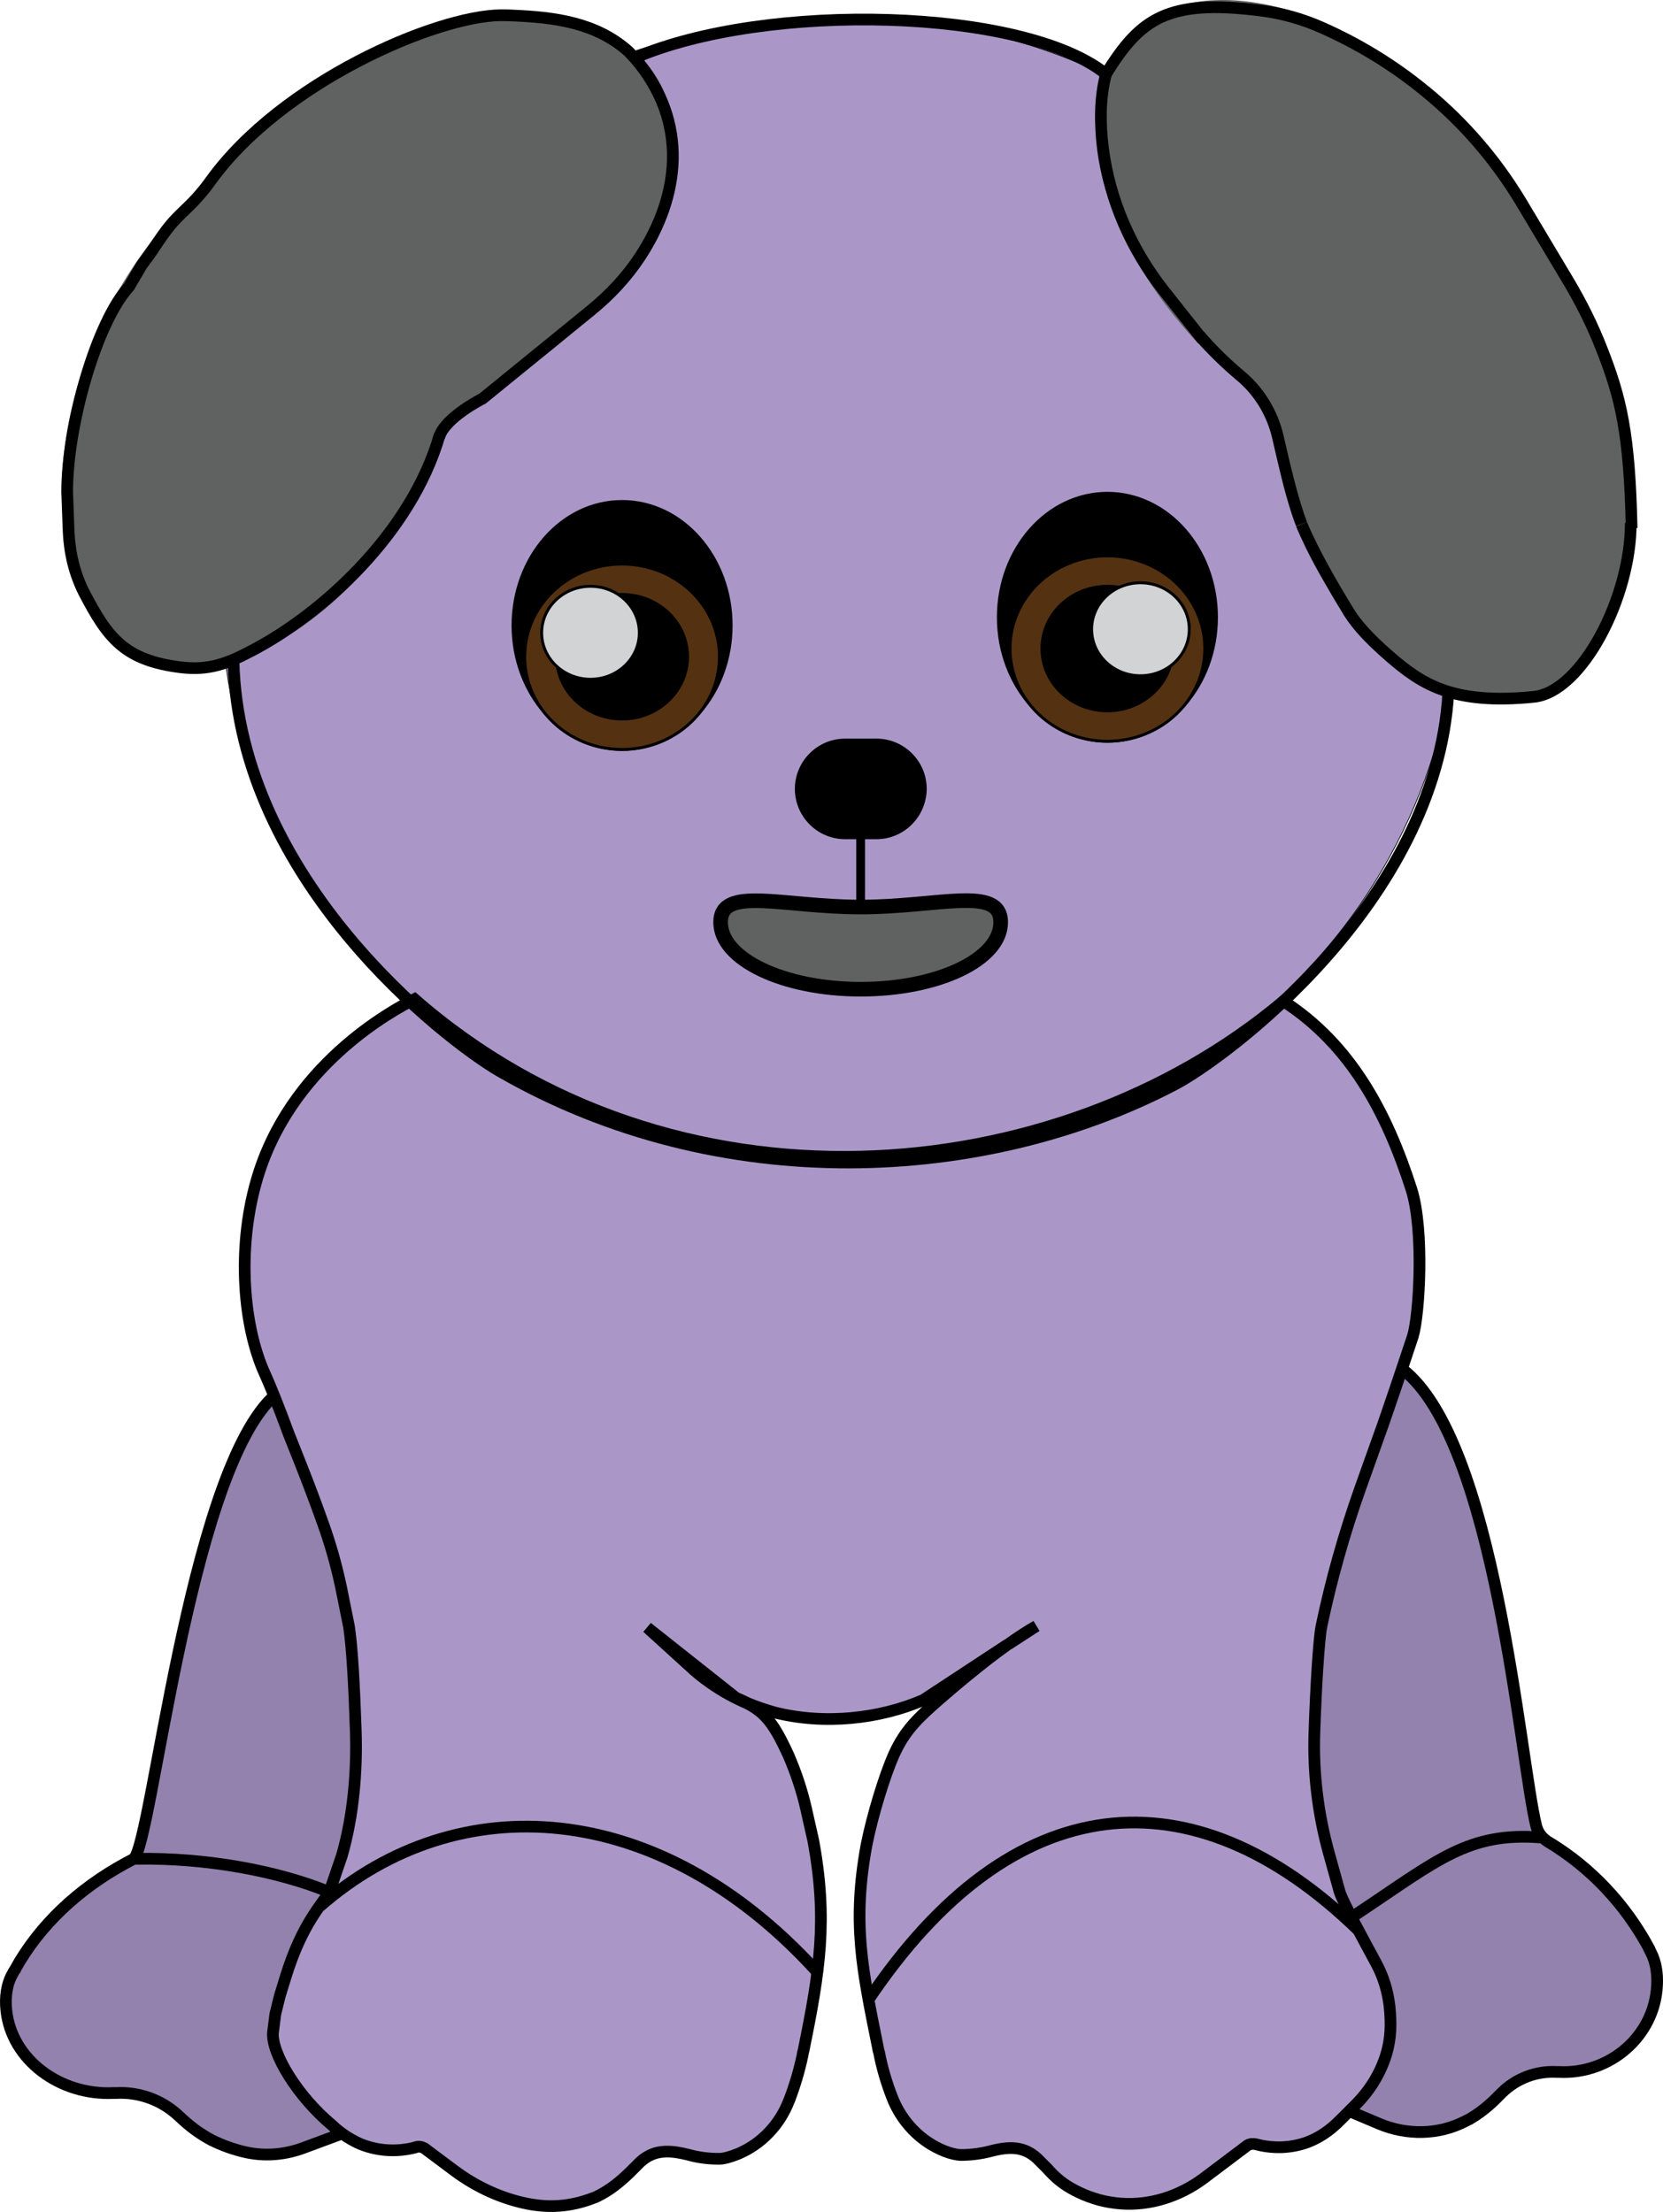 <?xml version="1.0" encoding="UTF-8"?>
<svg id="Layer_1" data-name="Layer 1" xmlns="http://www.w3.org/2000/svg" viewBox="0 0 568.8 756.5">
  <defs>
    <style>
      .cls-1 {
        stroke-width: 3px;
      }

      .cls-1, .cls-2, .cls-3, .cls-4, .cls-5, .cls-6, .cls-7, .cls-8, .cls-9 {
        stroke: #000;
        stroke-miterlimit: 10;
      }

      .cls-1, .cls-9 {
        fill: none;
      }

      .cls-2 {
        stroke-width: 5px;
      }

      .cls-2, .cls-10 {
        fill: #606161;
      }

      .cls-4 {
        fill: #9282ad;
      }

      .cls-4, .cls-5, .cls-9 {
        stroke-width: 4px;
      }

      .cls-5, .cls-6 {
        fill: #aa97c8;
      }

      .cls-6 {
        stroke-width: .25px;
      }

      .cls-7 {
        fill: #d1d3d4;
      }

      .cls-8 {
        fill: #543211;
      }
    </style>
  </defs>
  <path class="cls-6" d="M498.57,203.21c0,108.7-94.7,196.8-211.5,196.8S75.67,311.91,75.67,203.21,170.37,6.41,287.17,6.41c9.2,0,44.3-1.3,84.7,16.4,64.7,28.4,126.7,97.7,126.7,180.4Z"/>
  <ellipse class="cls-3" cx="212.77" cy="213.91" rx="37.3" ry="42.4"/>
  <ellipse class="cls-3" cx="378.77" cy="211.11" rx="37.3" ry="42.4"/>
  <ellipse class="cls-8" cx="212.77" cy="224.61" rx="33.3" ry="31.7"/>
  <ellipse class="cls-8" cx="378.77" cy="221.81" rx="33.3" ry="31.7"/>
  <ellipse class="cls-3" cx="212.77" cy="224.61" rx="22.4" ry="21.3"/>
  <ellipse class="cls-3" cx="378.77" cy="221.81" rx="22.4" ry="21.3"/>
  <path class="cls-3" d="M299.77,286.51h-10.7c-9.2,0-16.7-7.5-16.7-16.7h0c0-9.2,7.5-16.7,16.7-16.7h10.7c9.2,0,16.7,7.5,16.7,16.7h0c-.1,9.2-7.5,16.7-16.7,16.7Z"/>
  <line class="cls-1" x1="294.37" y1="309.71" x2="294.37" y2="285.11"/>
  <path class="cls-2" d="M342.27,315.41c0,12.7-21.4,22.9-47.9,22.9s-47.9-10.3-47.9-22.9,21.4-5.2,47.9-5.2,47.9-7.5,47.9,5.2Z"/>
  <ellipse class="cls-7" cx="201.97" cy="216.41" rx="16.7" ry="15.9"/>
  <ellipse class="cls-7" cx="390.07" cy="215.21" rx="16.7" ry="15.9"/>
  <path class="cls-10" d="M552.87,130.01c-5.4-18.6-13.8-35-23.8-47.9-6.8-15.1-17.6-30.4-31.7-44.1C458.57,.21,408.67-11.29,385.87,12.11s-9.6,73,29.2,110.7c5.8,5.6,11.8,10.6,17.9,15,1,7.8,3.3,15.8,5,24,9.5,44.3,43.6,80,84.7,77.8,31.9-8.7,45.3-57.8,30.2-109.6Z"/>
  <path class="cls-10" d="M106.37,28.21c-16.2,10.7-29.3,23.6-38.6,37-12.3,11-23.6,25.9-32.2,43.5-23.4,48.5-17.7,99.7,12.8,114.5s74.3-12.5,97.8-60.9c3.5-7.2,6.3-14.4,8.5-21.6,7.3-3.3,14.6-7.3,21.7-12,45.2-29.9,66.3-76.6,46.9-104.3C203.97-3.39,151.67-1.59,106.37,28.21Z"/>
  <path class="cls-4" d="M461.97,722.21l9.7,4.1c9.5,4,20.4,3.9,29.6-.9,.5-.2,.9-.5,1.4-.7,3.1-1.8,5.9-4,8.5-6.5l2.5-2.5c5-4.9,11.8-7.5,18.8-7.1h.7c17.4,.9,32.8-12.2,33.6-29.7,.2-4.1-.4-7.9-2.1-11.2-.2-.4-.4-.8-.6-1.2v-.1c-8.1-15.1-20-27.8-34.7-36.6h0c-1.9-1.2-3.3-3-3.9-5.2-5.6-22.2-13.9-132.3-46-156.5l-56.7,39.5,39.2,214.6Z"/>
  <path class="cls-4" d="M114.77,730.51l-10.8,4c-6.3,2.4-13.2,3-19.7,1.6-4.1-.9-8.1-2.3-11.9-4.2-3.4-1.8-6.5-4-9.3-6.5l-2.3-2.1c-5.7-5.2-13.3-7.9-21-7.5h-.9c-18.4,.9-34.9-11.4-36.7-28.2-.5-4.6,.1-9.1,2.2-12.7,.2-.4,.4-.8,.7-1.2,0-.1,.1-.1,.1-.2,8.4-15.2,21.8-27.6,37.8-36.3l2.8-1.5c6.3-5.7,18.5-129.1,47.1-157.5l50.4,40-28.5,212.3Z"/>
  <path class="cls-5" d="M451.97,556.21c3.3-15.8,7.7-31.4,13.1-46.7,4.1-11.6,8.4-23.4,9-25.3,4.5-13,9-26.8,9.2-27.3,2.2-7.3,3.9-36.1-.5-50.1-8.4-26.2-20.7-49.5-43.8-64.4-78.3,65.7-209.1,76.3-297.2-.7-7.5,3.8-42.9,22.8-54.1,62.3-6.7,23.5-4.4,49.8,2.9,65.8,1.9,4.2,4.5,10.6,8.3,20.9,1,2.6,6.5,15.9,11.5,30,2.6,7.2,4.7,14.6,6.3,22.2l2.7,13.4c1.1,7.3,1.8,20.3,2.3,35.3,.5,14.1-.8,29.3-4.7,42.9l-4.2,12.3c-2.5,4.5-9.4,10.8-15.1,29.4-.8,2.6-2,6.5-2,6.5l-1.5,6.1-.8,6.3c-.6,7,8.3,21.8,20.2,31.7,3.1,3,7.1,5.4,10.1,6.6,5.9,2.3,12.3,2.6,18.4,1l.2-.1c1-.3,2-.1,2.9,.4l10.3,7.7c7.4,5.5,16,9.5,25.1,11.3,1.1,.2,2.2,.4,3.3,.5,6.4,.8,12.8-.1,18.8-2.4,.6-.2,1.1-.4,1.5-.6,4.5-2.2,7.6-4.8,11.1-8.1l2.7-2.7c5.1-5.5,10.8-5.2,17.8-3.4,3.3,.9,6.7,1.3,10.2,1.3,1.7,0,4-.7,6.5-1.7,8.1-3.4,14.3-10.1,17.4-18.2l.1-.2c1.9-5,3.4-10,4.5-15.2,.1-.6,.2-1.2,.4-1.9,5.5-26.9,8.3-44.5,3.3-71.6l-2.5-11.1c-1.4-6.1-3.4-12.1-5.9-17.9-5-11-8-14.7-14.1-17.9-4.4-1.9-8.6-4.2-12.6-7-2.6-1.8-5.1-3.8-7.4-6l-14.3-13,30.3,24c1.4,.6,2.7,1.2,3.9,1.8,3,1.3,6.1,2.3,9.2,3.2,17.2,4.4,36.2,2.2,51-4.2l28.9-19c-10.1,7.2-20.4,16.2-23.2,18.6-7.3,6.4-11.8,10.5-15.6,18.8-3.3,7.3-7.5,21.1-9.5,31.2-4.9,26.7-1.5,42.5,3.9,69.2,.1,.6,.2,1.2,.4,1.7,1,5.2,2.5,10.3,4.4,15.2,3.2,8.4,9.7,15.3,18.1,18.6,2,.8,3.9,1.2,5.3,1.3,3.3,0,6.7-.4,9.9-1.2,6.7-1.8,12.3-2.1,17.3,3.3l1.8,1.8c.6,.6,1.2,1.2,1.7,1.8,3,3.2,5.9,5.2,9.9,7.1,2.2,1.1,4.6,1.9,7,2.6,2.3,.6,4.7,1,7.1,1.2,10.2,.8,20.3-2.5,28.5-8.6l15-11.3c.8-.5,1.9-.6,2.8-.4,5.9,1.6,12.1,1.4,17.8-.7,3.6-1.4,7.3-3.6,11.3-7.7l5.1-5.1c4.8-4.8,8.4-10.6,10.4-17,1.7-5.5,1.8-10.6,1.2-16.6-.6-5.2-2.1-10.2-4.6-14.8-4.5-8.4-11.4-20.8-12.5-24.5l-3.7-13.3c-3.7-13.4-5.4-27.4-4.9-41.3,.5-14.9,1.5-31.7,2.4-36.1Zm-107.2,6.2c3.3-2.4,6.7-4.6,9.7-6.3l-9.7,6.3Z"/>
  <path class="cls-9" d="M45.87,635.71h.9c23.9-.4,48.5,4.2,65.9,11.4"/>
  <path class="cls-9" d="M217.07,19.81l-2.1-2.2c-11.2-10-25.5-11.7-39.5-12.3-1.6-.1-4.1-.1-4.3-.1-22.2,.3-74.8,22.9-99.1,56.6-2.5,3.5-5.3,6.7-8.4,9.6-5,4.8-6.3,6.3-11.4,14-1.2,1.8-2.4,3.4-3.7,5.1l-4.4,7.5c-11.1,12.1-21.2,47.2-21.2,70.3l.5,13.4c.3,7.3,2,14.5,5.3,21,8.1,15.5,13.8,23.1,33,25.5,9.7,1.2,16.1-1.3,24.4-5.7,23.6-12.3,54.4-39.8,64.2-73.7"/>
  <path class="cls-9" d="M150.17,149.61c1.9-6.8,14.9-13.3,14.9-13.3l37.1-30.2c6.5-5.3,12.2-11.4,16.8-18.4,13.3-20.3,17.1-45.8-1.9-67.9h0C262.27,.41,350.17,2.71,378.27,25.31h0c11.7-18.8,20.8-25.8,53-21.7,7.2,.9,14.3,2.9,21,5.9h0c12.6,5.6,24.4,12.8,35.1,21.6,.2,.1,.3,.2,.5,.4,12.9,10.6,23.8,23.3,32.4,37.6l16.2,27.1c4.4,7.4,8.3,15.2,11.4,23.2,6.5,16.6,9.5,28.7,10.2,61.2"/>
  <path class="cls-9" d="M445.17,179.21c-3.1-7.9-6-20.7-8.1-29.8-1.9-8.2-6.4-15.6-12.9-21h0c-5-4.2-9.7-8.8-14-13.8"/>
  <path class="cls-9" d="M411.37,116.21l-13.3-16.8c-11.1-14.1-18.5-30.8-20.8-48.6-1.1-8.6-1.1-17.4,1-25.4v-1.2"/>
  <path class="cls-9" d="M109.47,651.91c47.3-41.4,115.9-36.7,169.5,21.9"/>
  <path class="cls-9" d="M557.77,178.81c.1,25.4-16.7,57.8-33.1,59.5-28.1,2.9-38.7-4.7-49-13.5-8.5-7.3-12-11.9-13.9-14.8-.2-.3-.5-.7-.8-1.3-5.4-8.8-11.8-19.9-15.8-29.4"/>
  <path class="cls-9" d="M79.87,226.31h0c2,74.6,72.1,129,91,140,75.4,43.5,166.5,38.4,231.1,4.5,16.9-8.9,89.2-61.9,93.4-133.9h0"/>
  <path class="cls-4" d="M462.67,655.41l1.6-1c27.5-18.3,37.9-27.9,62.7-26h0"/>
  <path class="cls-9" d="M296.97,684.01c49.2-73.4,111-78.9,167.7-23.8"/>
</svg>